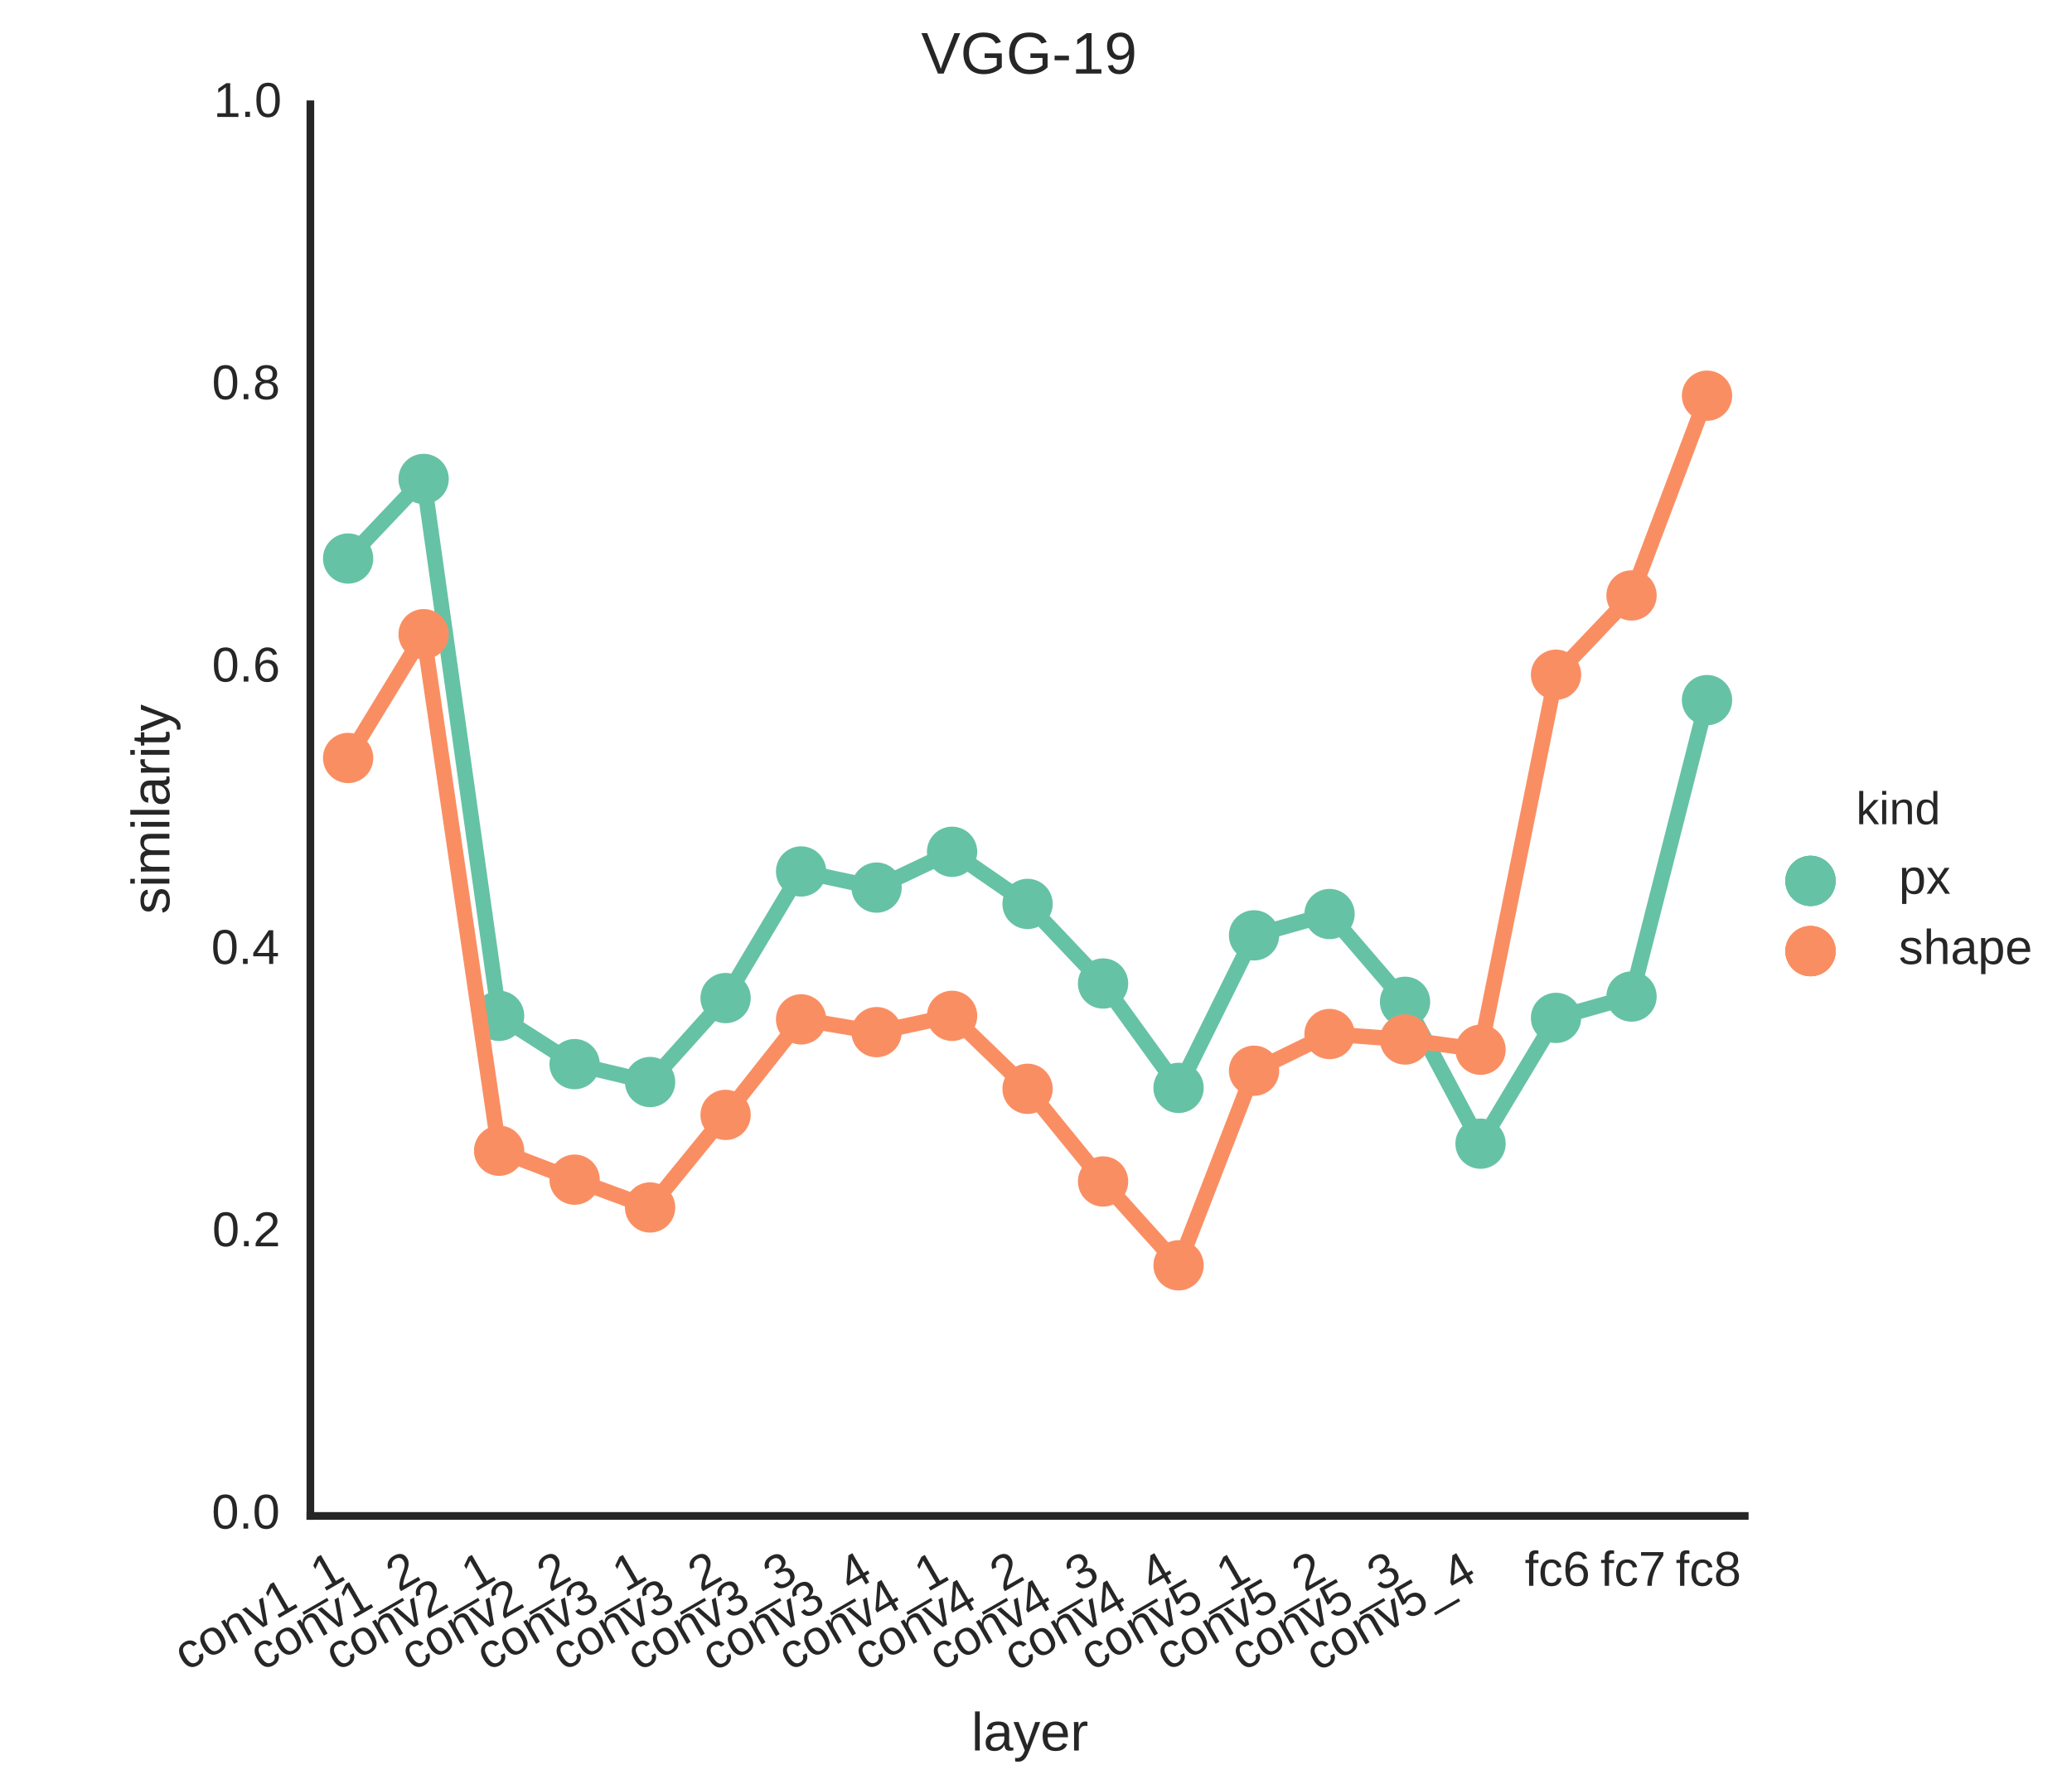 <?xml version="1.0" encoding="utf-8" standalone="no"?>
<!DOCTYPE svg PUBLIC "-//W3C//DTD SVG 1.1//EN"
  "http://www.w3.org/Graphics/SVG/1.1/DTD/svg11.dtd">
<!-- Created with matplotlib (http://matplotlib.org/) -->
<svg height="288pt" version="1.1" viewBox="0 0 338 288" width="338pt" xmlns="http://www.w3.org/2000/svg" xmlns:xlink="http://www.w3.org/1999/xlink">
 <defs>
  <style type="text/css">
*{stroke-linecap:butt;stroke-linejoin:round;}
  </style>
 </defs>
 <g id="figure_1">
  <g id="patch_1">
   <path d="
M0 288
L338.161 288
L338.161 0
L0 0
z
" style="fill:#ffffff;"/>
  </g>
  <g id="axes_1">
   <g id="patch_2">
    <path d="
M50.631 247.34
L284.618 247.34
L284.618 17.01
L50.631 17.01
z
" style="fill:#ffffff;"/>
   </g>
   <g id="matplotlib.axis_1">
    <g id="xtick_1">
     <g id="line2d_1">
      <defs>
       <path d="
M0 0
L0 0" id="m9ceacb34a3" style="stroke:#262626;stroke-width:0.8;"/>
      </defs>
      <g>
       <use style="fill:#262626;stroke:#262626;stroke-width:0.8;" x="56.789" xlink:href="#m9ceacb34a3" y="247.34"/>
      </g>
     </g>
     <g id="text_1">
      <!-- conv1_1 -->
      <defs>
       <path d="
M29.938 0
L19.531 0
L0.344 52.828
L9.719 52.828
L21.344 18.453
Q21.688 17.391 22.141 15.844
Q22.609 14.312 23.094 12.641
Q23.578 10.984 24 9.438
Q24.422 7.906 24.703 6.891
Q25 7.906 25.453 9.438
Q25.922 10.984 26.406 12.594
Q26.906 14.203 27.422 15.734
Q27.938 17.281 28.328 18.359
L40.328 52.828
L49.656 52.828
z
" id="LiberationSans-76"/>
       <path d="
M13.422 26.656
Q13.422 22.125 14.078 18.312
Q14.75 14.5 16.312 11.734
Q17.875 8.984 20.438 7.469
Q23 5.953 26.766 5.953
Q31.453 5.953 34.594 8.484
Q37.75 11.031 38.484 16.312
L47.359 15.719
Q46.922 12.453 45.453 9.422
Q44 6.391 41.484 4.094
Q38.969 1.812 35.344 0.406
Q31.734 -0.984 27 -0.984
Q20.797 -0.984 16.453 1.109
Q12.109 3.219 9.391 6.906
Q6.688 10.594 5.469 15.594
Q4.25 20.609 4.25 26.469
Q4.25 31.781 5.125 35.859
Q6 39.938 7.594 42.984
Q9.188 46.047 11.328 48.125
Q13.484 50.203 15.984 51.438
Q18.5 52.688 21.281 53.25
Q24.078 53.812 26.906 53.812
Q31.344 53.812 34.812 52.594
Q38.281 51.375 40.797 49.25
Q43.312 47.125 44.875 44.234
Q46.438 41.359 47.078 38.031
L38.031 37.359
Q37.359 41.75 34.562 44.328
Q31.781 46.922 26.656 46.922
Q22.906 46.922 20.391 45.672
Q17.875 44.438 16.312 41.922
Q14.75 39.406 14.078 35.594
Q13.422 31.781 13.422 26.656" id="LiberationSans-63"/>
       <path d="
M-1.516 -19.875
L-1.516 -13.531
L56.734 -13.531
L56.734 -19.875
z
" id="LiberationSans-5f"/>
       <path d="
M40.281 0
L40.281 33.5
Q40.281 37.359 39.719 39.938
Q39.156 42.531 37.891 44.109
Q36.625 45.703 34.547 46.359
Q32.469 47.016 29.391 47.016
Q26.266 47.016 23.75 45.922
Q21.234 44.828 19.453 42.75
Q17.672 40.672 16.688 37.625
Q15.719 34.578 15.719 30.609
L15.719 0
L6.938 0
L6.938 41.547
Q6.938 43.219 6.906 45.047
Q6.891 46.875 6.828 48.5
Q6.781 50.141 6.734 51.312
Q6.688 52.484 6.641 52.828
L14.938 52.828
Q14.984 52.594 15.031 51.516
Q15.094 50.438 15.156 49.047
Q15.234 47.656 15.281 46.219
Q15.328 44.781 15.328 43.797
L15.484 43.797
Q16.75 46.094 18.266 47.953
Q19.781 49.812 21.781 51.094
Q23.781 52.391 26.359 53.094
Q28.953 53.812 32.375 53.812
Q36.766 53.812 39.938 52.734
Q43.109 51.656 45.156 49.406
Q47.219 47.172 48.172 43.625
Q49.125 40.094 49.125 35.203
L49.125 0
z
" id="LiberationSans-6e"/>
       <path d="
M51.422 26.469
Q51.422 12.594 45.312 5.797
Q39.203 -0.984 27.594 -0.984
Q22.078 -0.984 17.719 0.672
Q13.375 2.344 10.375 5.766
Q7.375 9.188 5.781 14.328
Q4.203 19.484 4.203 26.469
Q4.203 53.812 27.875 53.812
Q34.031 53.812 38.5 52.094
Q42.969 50.391 45.828 46.969
Q48.688 43.562 50.047 38.422
Q51.422 33.297 51.422 26.469
M42.188 26.469
Q42.188 32.625 41.234 36.625
Q40.281 40.625 38.453 43.016
Q36.625 45.406 33.984 46.359
Q31.344 47.312 28.031 47.312
Q24.656 47.312 21.938 46.312
Q19.234 45.312 17.328 42.891
Q15.438 40.484 14.422 36.469
Q13.422 32.469 13.422 26.469
Q13.422 20.312 14.5 16.281
Q15.578 12.25 17.453 9.859
Q19.344 7.469 21.906 6.484
Q24.469 5.516 27.484 5.516
Q30.859 5.516 33.594 6.469
Q36.328 7.422 38.234 9.812
Q40.141 12.203 41.156 16.25
Q42.188 20.312 42.188 26.469" id="LiberationSans-6f"/>
       <path d="
M7.625 0
L7.625 7.469
L25.141 7.469
L25.141 60.406
L9.625 49.312
L9.625 57.625
L25.875 68.797
L33.984 68.797
L33.984 7.469
L50.734 7.469
L50.734 0
z
" id="LiberationSans-31"/>
      </defs>
      <g style="fill:#262626;" transform="translate(30.399 272.718)rotate(-30.0)scale(0.08 -0.08)">
       <use xlink:href="#LiberationSans-63"/>
       <use x="50.0" xlink:href="#LiberationSans-6f"/>
       <use x="105.615" xlink:href="#LiberationSans-6e"/>
       <use x="161.23" xlink:href="#LiberationSans-76"/>
       <use x="211.23" xlink:href="#LiberationSans-31"/>
       <use x="266.846" xlink:href="#LiberationSans-5f"/>
       <use x="322.461" xlink:href="#LiberationSans-31"/>
      </g>
     </g>
    </g>
    <g id="xtick_2">
     <g id="line2d_2">
      <g>
       <use style="fill:#262626;stroke:#262626;stroke-width:0.8;" x="69.104" xlink:href="#m9ceacb34a3" y="247.34"/>
      </g>
     </g>
     <g id="text_2">
      <!-- conv1_2 -->
      <defs>
       <path d="
M5.031 0
L5.031 6.203
Q7.516 11.922 11.109 16.281
Q14.703 20.656 18.656 24.188
Q22.609 27.734 26.484 30.766
Q30.375 33.797 33.5 36.812
Q36.625 39.844 38.547 43.156
Q40.484 46.484 40.484 50.688
Q40.484 53.609 39.594 55.828
Q38.719 58.062 37.062 59.562
Q35.406 61.078 33.078 61.828
Q30.766 62.594 27.938 62.594
Q25.297 62.594 22.969 61.859
Q20.656 61.141 18.844 59.672
Q17.047 58.203 15.891 56.031
Q14.75 53.859 14.406 50.984
L5.422 51.812
Q5.859 55.516 7.469 58.781
Q9.078 62.062 11.906 64.531
Q14.75 67 18.719 68.406
Q22.703 69.828 27.938 69.828
Q33.062 69.828 37.062 68.609
Q41.062 67.391 43.812 64.984
Q46.578 62.594 48.047 59.078
Q49.516 55.562 49.516 50.984
Q49.516 47.516 48.266 44.391
Q47.016 41.266 44.938 38.422
Q42.875 35.594 40.141 32.953
Q37.406 30.328 34.422 27.812
Q31.453 25.297 28.422 22.828
Q25.391 20.359 22.719 17.859
Q20.062 15.375 17.969 12.812
Q15.875 10.25 14.703 7.469
L50.594 7.469
L50.594 0
z
" id="LiberationSans-32"/>
      </defs>
      <g style="fill:#262626;" transform="translate(42.724 272.712)rotate(-30.0)scale(0.08 -0.08)">
       <use xlink:href="#LiberationSans-63"/>
       <use x="50.0" xlink:href="#LiberationSans-6f"/>
       <use x="105.615" xlink:href="#LiberationSans-6e"/>
       <use x="161.23" xlink:href="#LiberationSans-76"/>
       <use x="211.23" xlink:href="#LiberationSans-31"/>
       <use x="266.846" xlink:href="#LiberationSans-5f"/>
       <use x="322.461" xlink:href="#LiberationSans-32"/>
      </g>
     </g>
    </g>
    <g id="xtick_3">
     <g id="line2d_3">
      <g>
       <use style="fill:#262626;stroke:#262626;stroke-width:0.8;" x="81.419" xlink:href="#m9ceacb34a3" y="247.34"/>
      </g>
     </g>
     <g id="text_3">
      <!-- conv2_1 -->
      <g style="fill:#262626;" transform="translate(55.029 272.718)rotate(-30.0)scale(0.08 -0.08)">
       <use xlink:href="#LiberationSans-63"/>
       <use x="50.0" xlink:href="#LiberationSans-6f"/>
       <use x="105.615" xlink:href="#LiberationSans-6e"/>
       <use x="161.23" xlink:href="#LiberationSans-76"/>
       <use x="211.23" xlink:href="#LiberationSans-32"/>
       <use x="266.846" xlink:href="#LiberationSans-5f"/>
       <use x="322.461" xlink:href="#LiberationSans-31"/>
      </g>
     </g>
    </g>
    <g id="xtick_4">
     <g id="line2d_4">
      <g>
       <use style="fill:#262626;stroke:#262626;stroke-width:0.8;" x="93.734" xlink:href="#m9ceacb34a3" y="247.34"/>
      </g>
     </g>
     <g id="text_4">
      <!-- conv2_2 -->
      <g style="fill:#262626;" transform="translate(67.354 272.712)rotate(-30.0)scale(0.08 -0.08)">
       <use xlink:href="#LiberationSans-63"/>
       <use x="50.0" xlink:href="#LiberationSans-6f"/>
       <use x="105.615" xlink:href="#LiberationSans-6e"/>
       <use x="161.23" xlink:href="#LiberationSans-76"/>
       <use x="211.23" xlink:href="#LiberationSans-32"/>
       <use x="266.846" xlink:href="#LiberationSans-5f"/>
       <use x="322.461" xlink:href="#LiberationSans-32"/>
      </g>
     </g>
    </g>
    <g id="xtick_5">
     <g id="line2d_5">
      <g>
       <use style="fill:#262626;stroke:#262626;stroke-width:0.8;" x="106.049" xlink:href="#m9ceacb34a3" y="247.34"/>
      </g>
     </g>
     <g id="text_5">
      <!-- conv3_1 -->
      <defs>
       <path d="
M51.219 19
Q51.219 14.266 49.672 10.547
Q48.141 6.844 45.188 4.266
Q42.234 1.703 37.859 0.359
Q33.5 -0.984 27.875 -0.984
Q21.484 -0.984 17.109 0.609
Q12.75 2.203 9.906 4.812
Q7.078 7.422 5.656 10.766
Q4.25 14.109 3.812 17.672
L12.891 18.5
Q13.281 15.766 14.328 13.516
Q15.375 11.281 17.188 9.672
Q19 8.062 21.625 7.172
Q24.266 6.297 27.875 6.297
Q34.516 6.297 38.297 9.562
Q42.094 12.844 42.094 19.281
Q42.094 23.094 40.406 25.406
Q38.719 27.734 36.203 29.031
Q33.688 30.328 30.734 30.766
Q27.781 31.203 25.297 31.203
L20.312 31.203
L20.312 38.812
L25.094 38.812
Q27.594 38.812 30.266 39.328
Q32.953 39.844 35.172 41.188
Q37.406 42.531 38.844 44.828
Q40.281 47.125 40.281 50.688
Q40.281 56.203 37.031 59.391
Q33.797 62.594 27.391 62.594
Q21.578 62.594 17.984 59.609
Q14.406 56.641 13.812 51.219
L4.984 51.906
Q5.516 56.453 7.469 59.812
Q9.422 63.188 12.422 65.406
Q15.438 67.625 19.281 68.719
Q23.141 69.828 27.484 69.828
Q33.25 69.828 37.391 68.375
Q41.547 66.938 44.188 64.469
Q46.828 62.016 48.062 58.688
Q49.312 55.375 49.312 51.609
Q49.312 48.578 48.484 45.938
Q47.656 43.312 45.891 41.203
Q44.141 39.109 41.422 37.594
Q38.719 36.078 34.906 35.297
L34.906 35.109
Q39.062 34.672 42.141 33.219
Q45.219 31.781 47.219 29.625
Q49.219 27.484 50.219 24.75
Q51.219 22.016 51.219 19" id="LiberationSans-33"/>
      </defs>
      <g style="fill:#262626;" transform="translate(79.66 272.718)rotate(-30.0)scale(0.08 -0.08)">
       <use xlink:href="#LiberationSans-63"/>
       <use x="50.0" xlink:href="#LiberationSans-6f"/>
       <use x="105.615" xlink:href="#LiberationSans-6e"/>
       <use x="161.23" xlink:href="#LiberationSans-76"/>
       <use x="211.23" xlink:href="#LiberationSans-33"/>
       <use x="266.846" xlink:href="#LiberationSans-5f"/>
       <use x="322.461" xlink:href="#LiberationSans-31"/>
      </g>
     </g>
    </g>
    <g id="xtick_6">
     <g id="line2d_6">
      <g>
       <use style="fill:#262626;stroke:#262626;stroke-width:0.8;" x="118.364" xlink:href="#m9ceacb34a3" y="247.34"/>
      </g>
     </g>
     <g id="text_6">
      <!-- conv3_2 -->
      <g style="fill:#262626;" transform="translate(91.984 272.712)rotate(-30.0)scale(0.08 -0.08)">
       <use xlink:href="#LiberationSans-63"/>
       <use x="50.0" xlink:href="#LiberationSans-6f"/>
       <use x="105.615" xlink:href="#LiberationSans-6e"/>
       <use x="161.23" xlink:href="#LiberationSans-76"/>
       <use x="211.23" xlink:href="#LiberationSans-33"/>
       <use x="266.846" xlink:href="#LiberationSans-5f"/>
       <use x="322.461" xlink:href="#LiberationSans-32"/>
      </g>
     </g>
    </g>
    <g id="xtick_7">
     <g id="line2d_7">
      <g>
       <use style="fill:#262626;stroke:#262626;stroke-width:0.8;" x="130.68" xlink:href="#m9ceacb34a3" y="247.34"/>
      </g>
     </g>
     <g id="text_7">
      <!-- conv3_3 -->
      <g style="fill:#262626;" transform="translate(104.256 272.737)rotate(-30.0)scale(0.08 -0.08)">
       <use xlink:href="#LiberationSans-63"/>
       <use x="50.0" xlink:href="#LiberationSans-6f"/>
       <use x="105.615" xlink:href="#LiberationSans-6e"/>
       <use x="161.23" xlink:href="#LiberationSans-76"/>
       <use x="211.23" xlink:href="#LiberationSans-33"/>
       <use x="266.846" xlink:href="#LiberationSans-5f"/>
       <use x="322.461" xlink:href="#LiberationSans-33"/>
      </g>
     </g>
    </g>
    <g id="xtick_8">
     <g id="line2d_8">
      <g>
       <use style="fill:#262626;stroke:#262626;stroke-width:0.8;" x="142.995" xlink:href="#m9ceacb34a3" y="247.34"/>
      </g>
     </g>
     <g id="text_8">
      <!-- conv3_4 -->
      <defs>
       <path d="
M43.016 15.578
L43.016 0
L34.719 0
L34.719 15.578
L2.297 15.578
L2.297 22.406
L33.797 68.797
L43.016 68.797
L43.016 22.516
L52.688 22.516
L52.688 15.578
z

M34.719 58.891
Q34.625 58.641 34.234 57.938
Q33.844 57.234 33.344 56.344
Q32.859 55.469 32.344 54.562
Q31.844 53.656 31.453 53.078
L13.812 27.094
Q13.578 26.703 13.109 26.062
Q12.641 25.438 12.156 24.781
Q11.672 24.125 11.172 23.484
Q10.688 22.859 10.406 22.516
L34.719 22.516
z
" id="LiberationSans-34"/>
      </defs>
      <g style="fill:#262626;" transform="translate(116.47 272.796)rotate(-30.0)scale(0.08 -0.08)">
       <use xlink:href="#LiberationSans-63"/>
       <use x="50.0" xlink:href="#LiberationSans-6f"/>
       <use x="105.615" xlink:href="#LiberationSans-6e"/>
       <use x="161.23" xlink:href="#LiberationSans-76"/>
       <use x="211.23" xlink:href="#LiberationSans-33"/>
       <use x="266.846" xlink:href="#LiberationSans-5f"/>
       <use x="322.461" xlink:href="#LiberationSans-34"/>
      </g>
     </g>
    </g>
    <g id="xtick_9">
     <g id="line2d_9">
      <g>
       <use style="fill:#262626;stroke:#262626;stroke-width:0.8;" x="155.31" xlink:href="#m9ceacb34a3" y="247.34"/>
      </g>
     </g>
     <g id="text_9">
      <!-- conv4_1 -->
      <g style="fill:#262626;" transform="translate(128.92 272.718)rotate(-30.0)scale(0.08 -0.08)">
       <use xlink:href="#LiberationSans-63"/>
       <use x="50.0" xlink:href="#LiberationSans-6f"/>
       <use x="105.615" xlink:href="#LiberationSans-6e"/>
       <use x="161.23" xlink:href="#LiberationSans-76"/>
       <use x="211.23" xlink:href="#LiberationSans-34"/>
       <use x="266.846" xlink:href="#LiberationSans-5f"/>
       <use x="322.461" xlink:href="#LiberationSans-31"/>
      </g>
     </g>
    </g>
    <g id="xtick_10">
     <g id="line2d_10">
      <g>
       <use style="fill:#262626;stroke:#262626;stroke-width:0.8;" x="167.625" xlink:href="#m9ceacb34a3" y="247.34"/>
      </g>
     </g>
     <g id="text_10">
      <!-- conv4_2 -->
      <g style="fill:#262626;" transform="translate(141.245 272.712)rotate(-30.0)scale(0.08 -0.08)">
       <use xlink:href="#LiberationSans-63"/>
       <use x="50.0" xlink:href="#LiberationSans-6f"/>
       <use x="105.615" xlink:href="#LiberationSans-6e"/>
       <use x="161.23" xlink:href="#LiberationSans-76"/>
       <use x="211.23" xlink:href="#LiberationSans-34"/>
       <use x="266.846" xlink:href="#LiberationSans-5f"/>
       <use x="322.461" xlink:href="#LiberationSans-32"/>
      </g>
     </g>
    </g>
    <g id="xtick_11">
     <g id="line2d_11">
      <g>
       <use style="fill:#262626;stroke:#262626;stroke-width:0.8;" x="179.94" xlink:href="#m9ceacb34a3" y="247.34"/>
      </g>
     </g>
     <g id="text_11">
      <!-- conv4_3 -->
      <g style="fill:#262626;" transform="translate(153.517 272.737)rotate(-30.0)scale(0.08 -0.08)">
       <use xlink:href="#LiberationSans-63"/>
       <use x="50.0" xlink:href="#LiberationSans-6f"/>
       <use x="105.615" xlink:href="#LiberationSans-6e"/>
       <use x="161.23" xlink:href="#LiberationSans-76"/>
       <use x="211.23" xlink:href="#LiberationSans-34"/>
       <use x="266.846" xlink:href="#LiberationSans-5f"/>
       <use x="322.461" xlink:href="#LiberationSans-33"/>
      </g>
     </g>
    </g>
    <g id="xtick_12">
     <g id="line2d_12">
      <g>
       <use style="fill:#262626;stroke:#262626;stroke-width:0.8;" x="192.255" xlink:href="#m9ceacb34a3" y="247.34"/>
      </g>
     </g>
     <g id="text_12">
      <!-- conv4_4 -->
      <g style="fill:#262626;" transform="translate(165.73 272.796)rotate(-30.0)scale(0.08 -0.08)">
       <use xlink:href="#LiberationSans-63"/>
       <use x="50.0" xlink:href="#LiberationSans-6f"/>
       <use x="105.615" xlink:href="#LiberationSans-6e"/>
       <use x="161.23" xlink:href="#LiberationSans-76"/>
       <use x="211.23" xlink:href="#LiberationSans-34"/>
       <use x="266.846" xlink:href="#LiberationSans-5f"/>
       <use x="322.461" xlink:href="#LiberationSans-34"/>
      </g>
     </g>
    </g>
    <g id="xtick_13">
     <g id="line2d_13">
      <g>
       <use style="fill:#262626;stroke:#262626;stroke-width:0.8;" x="204.57" xlink:href="#m9ceacb34a3" y="247.34"/>
      </g>
     </g>
     <g id="text_13">
      <!-- conv5_1 -->
      <defs>
       <path d="
M51.422 22.406
Q51.422 17.234 49.859 12.938
Q48.297 8.641 45.219 5.531
Q42.141 2.438 37.578 0.719
Q33.016 -0.984 27 -0.984
Q21.578 -0.984 17.547 0.281
Q13.531 1.562 10.734 3.781
Q7.953 6 6.312 8.984
Q4.688 11.969 4 15.375
L12.891 16.406
Q13.422 14.453 14.391 12.625
Q15.375 10.797 17.062 9.344
Q18.75 7.906 21.219 7.047
Q23.688 6.203 27.203 6.203
Q30.609 6.203 33.391 7.25
Q36.188 8.297 38.156 10.344
Q40.141 12.406 41.203 15.375
Q42.281 18.359 42.281 22.219
Q42.281 25.391 41.25 28.047
Q40.234 30.719 38.328 32.641
Q36.422 34.578 33.656 35.641
Q30.906 36.719 27.391 36.719
Q25.203 36.719 23.344 36.328
Q21.484 35.938 19.891 35.25
Q18.312 34.578 17.016 33.672
Q15.719 32.766 14.594 31.781
L6 31.781
L8.297 68.797
L47.406 68.797
L47.406 61.328
L16.312 61.328
L14.984 39.5
Q17.328 41.312 20.844 42.594
Q24.359 43.891 29.203 43.891
Q34.328 43.891 38.422 42.328
Q42.531 40.766 45.406 37.906
Q48.297 35.062 49.859 31.109
Q51.422 27.156 51.422 22.406" id="LiberationSans-35"/>
      </defs>
      <g style="fill:#262626;" transform="translate(178.181 272.718)rotate(-30.0)scale(0.08 -0.08)">
       <use xlink:href="#LiberationSans-63"/>
       <use x="50.0" xlink:href="#LiberationSans-6f"/>
       <use x="105.615" xlink:href="#LiberationSans-6e"/>
       <use x="161.23" xlink:href="#LiberationSans-76"/>
       <use x="211.23" xlink:href="#LiberationSans-35"/>
       <use x="266.846" xlink:href="#LiberationSans-5f"/>
       <use x="322.461" xlink:href="#LiberationSans-31"/>
      </g>
     </g>
    </g>
    <g id="xtick_14">
     <g id="line2d_14">
      <g>
       <use style="fill:#262626;stroke:#262626;stroke-width:0.8;" x="216.885" xlink:href="#m9ceacb34a3" y="247.34"/>
      </g>
     </g>
     <g id="text_14">
      <!-- conv5_2 -->
      <g style="fill:#262626;" transform="translate(190.505 272.712)rotate(-30.0)scale(0.08 -0.08)">
       <use xlink:href="#LiberationSans-63"/>
       <use x="50.0" xlink:href="#LiberationSans-6f"/>
       <use x="105.615" xlink:href="#LiberationSans-6e"/>
       <use x="161.23" xlink:href="#LiberationSans-76"/>
       <use x="211.23" xlink:href="#LiberationSans-35"/>
       <use x="266.846" xlink:href="#LiberationSans-5f"/>
       <use x="322.461" xlink:href="#LiberationSans-32"/>
      </g>
     </g>
    </g>
    <g id="xtick_15">
     <g id="line2d_15">
      <g>
       <use style="fill:#262626;stroke:#262626;stroke-width:0.8;" x="229.2" xlink:href="#m9ceacb34a3" y="247.34"/>
      </g>
     </g>
     <g id="text_15">
      <!-- conv5_3 -->
      <g style="fill:#262626;" transform="translate(202.777 272.737)rotate(-30.0)scale(0.08 -0.08)">
       <use xlink:href="#LiberationSans-63"/>
       <use x="50.0" xlink:href="#LiberationSans-6f"/>
       <use x="105.615" xlink:href="#LiberationSans-6e"/>
       <use x="161.23" xlink:href="#LiberationSans-76"/>
       <use x="211.23" xlink:href="#LiberationSans-35"/>
       <use x="266.846" xlink:href="#LiberationSans-5f"/>
       <use x="322.461" xlink:href="#LiberationSans-33"/>
      </g>
     </g>
    </g>
    <g id="xtick_16">
     <g id="line2d_16">
      <g>
       <use style="fill:#262626;stroke:#262626;stroke-width:0.8;" x="241.516" xlink:href="#m9ceacb34a3" y="247.34"/>
      </g>
     </g>
     <g id="text_16">
      <!-- conv5_4 -->
      <g style="fill:#262626;" transform="translate(214.991 272.796)rotate(-30.0)scale(0.08 -0.08)">
       <use xlink:href="#LiberationSans-63"/>
       <use x="50.0" xlink:href="#LiberationSans-6f"/>
       <use x="105.615" xlink:href="#LiberationSans-6e"/>
       <use x="161.23" xlink:href="#LiberationSans-76"/>
       <use x="211.23" xlink:href="#LiberationSans-35"/>
       <use x="266.846" xlink:href="#LiberationSans-5f"/>
       <use x="322.461" xlink:href="#LiberationSans-34"/>
      </g>
     </g>
    </g>
    <g id="xtick_17">
     <g id="line2d_17">
      <g>
       <use style="fill:#262626;stroke:#262626;stroke-width:0.8;" x="253.831" xlink:href="#m9ceacb34a3" y="247.34"/>
      </g>
     </g>
     <g id="text_17">
      <!-- fc6 -->
      <defs>
       <path d="
M51.219 22.516
Q51.219 17.328 49.781 13
Q48.344 8.688 45.531 5.578
Q42.719 2.484 38.562 0.75
Q34.422 -0.984 29 -0.984
Q23 -0.984 18.5 1.312
Q14.016 3.609 11.031 7.922
Q8.062 12.25 6.562 18.531
Q5.078 24.812 5.078 32.812
Q5.078 42 6.766 48.922
Q8.453 55.859 11.625 60.5
Q14.797 65.141 19.359 67.484
Q23.922 69.828 29.688 69.828
Q33.203 69.828 36.281 69.094
Q39.359 68.359 41.875 66.719
Q44.391 65.094 46.281 62.406
Q48.188 59.719 49.312 55.812
L40.922 54.297
Q39.547 58.734 36.547 60.719
Q33.547 62.703 29.594 62.703
Q25.984 62.703 23.047 60.984
Q20.125 59.281 18.062 55.875
Q16.016 52.484 14.906 47.359
Q13.812 42.234 13.812 35.406
Q16.219 39.844 20.562 42.156
Q24.906 44.484 30.516 44.484
Q35.203 44.484 39.016 42.969
Q42.828 41.453 45.531 38.594
Q48.25 35.75 49.734 31.672
Q51.219 27.594 51.219 22.516
M42.281 22.125
Q42.281 25.688 41.406 28.562
Q40.531 31.453 38.766 33.469
Q37.016 35.5 34.422 36.594
Q31.844 37.703 28.422 37.703
Q26.031 37.703 23.578 36.984
Q21.141 36.281 19.156 34.688
Q17.188 33.109 15.938 30.516
Q14.703 27.938 14.703 24.219
Q14.703 20.406 15.672 17.109
Q16.656 13.812 18.484 11.375
Q20.312 8.938 22.891 7.516
Q25.484 6.109 28.719 6.109
Q31.891 6.109 34.406 7.203
Q36.922 8.297 38.672 10.375
Q40.438 12.453 41.359 15.422
Q42.281 18.406 42.281 22.125" id="LiberationSans-36"/>
       <path d="
M17.625 46.438
L17.625 0
L8.844 0
L8.844 46.438
L1.422 46.438
L1.422 52.828
L8.844 52.828
L8.844 58.797
Q8.844 61.672 9.375 64.141
Q9.906 66.609 11.344 68.438
Q12.797 70.266 15.281 71.312
Q17.781 72.359 21.734 72.359
Q23.297 72.359 24.969 72.219
Q26.656 72.078 27.938 71.781
L27.938 65.094
Q27.094 65.234 26 65.359
Q24.906 65.484 24.031 65.484
Q22.078 65.484 20.828 64.938
Q19.578 64.406 18.875 63.406
Q18.172 62.406 17.891 60.938
Q17.625 59.469 17.625 57.562
L17.625 52.828
L27.938 52.828
L27.938 46.438
z
" id="LiberationSans-66"/>
      </defs>
      <g style="fill:#262626;" transform="translate(248.727 258.738)scale(0.08 -0.08)">
       <use xlink:href="#LiberationSans-66"/>
       <use x="27.783" xlink:href="#LiberationSans-63"/>
       <use x="77.783" xlink:href="#LiberationSans-36"/>
      </g>
     </g>
    </g>
    <g id="xtick_18">
     <g id="line2d_18">
      <g>
       <use style="fill:#262626;stroke:#262626;stroke-width:0.8;" x="266.146" xlink:href="#m9ceacb34a3" y="247.34"/>
      </g>
     </g>
     <g id="text_18">
      <!-- fc7 -->
      <defs>
       <path d="
M50.594 61.672
Q45.406 53.766 41.062 46.453
Q36.719 39.156 33.594 31.75
Q30.469 24.359 28.734 16.578
Q27 8.797 27 0
L17.828 0
Q17.828 8.25 19.781 16.188
Q21.734 24.125 25.047 31.766
Q28.375 39.406 32.766 46.781
Q37.156 54.156 42.094 61.328
L5.125 61.328
L5.125 68.797
L50.594 68.797
z
" id="LiberationSans-37"/>
      </defs>
      <g style="fill:#262626;" transform="translate(261.068 258.738)scale(0.08 -0.08)">
       <use xlink:href="#LiberationSans-66"/>
       <use x="27.783" xlink:href="#LiberationSans-63"/>
       <use x="77.783" xlink:href="#LiberationSans-37"/>
      </g>
     </g>
    </g>
    <g id="xtick_19">
     <g id="line2d_19">
      <g>
       <use style="fill:#262626;stroke:#262626;stroke-width:0.8;" x="278.461" xlink:href="#m9ceacb34a3" y="247.34"/>
      </g>
     </g>
     <g id="text_19">
      <!-- fc8 -->
      <defs>
       <path d="
M51.266 19.188
Q51.266 14.797 49.875 11.109
Q48.484 7.422 45.625 4.734
Q42.781 2.047 38.328 0.531
Q33.891 -0.984 27.828 -0.984
Q21.781 -0.984 17.359 0.531
Q12.938 2.047 10.031 4.703
Q7.125 7.375 5.734 11.062
Q4.344 14.75 4.344 19.094
Q4.344 22.859 5.484 25.781
Q6.641 28.719 8.562 30.828
Q10.5 32.953 12.969 34.25
Q15.438 35.547 18.062 35.984
L18.062 36.188
Q15.188 36.859 12.906 38.375
Q10.641 39.891 9.094 42.016
Q7.562 44.141 6.75 46.719
Q5.953 49.312 5.953 52.203
Q5.953 55.812 7.344 59
Q8.734 62.203 11.469 64.625
Q14.203 67.047 18.25 68.438
Q22.312 69.828 27.641 69.828
Q33.25 69.828 37.375 68.406
Q41.5 67 44.203 64.578
Q46.922 62.156 48.234 58.938
Q49.562 55.719 49.562 52.094
Q49.562 49.266 48.75 46.672
Q47.953 44.094 46.406 41.969
Q44.875 39.844 42.594 38.344
Q40.328 36.859 37.359 36.281
L37.359 36.078
Q40.328 35.594 42.859 34.297
Q45.406 33.016 47.266 30.891
Q49.125 28.766 50.188 25.828
Q51.266 22.906 51.266 19.188
M40.438 51.609
Q40.438 54.203 39.766 56.344
Q39.109 58.5 37.594 60.031
Q36.078 61.578 33.641 62.422
Q31.203 63.281 27.641 63.281
Q24.172 63.281 21.781 62.422
Q19.391 61.578 17.844 60.031
Q16.312 58.5 15.625 56.344
Q14.938 54.203 14.938 51.609
Q14.938 49.562 15.469 47.406
Q16.016 45.266 17.422 43.5
Q18.844 41.75 21.328 40.625
Q23.828 39.5 27.734 39.5
Q31.891 39.5 34.406 40.625
Q36.922 41.75 38.25 43.5
Q39.594 45.266 40.016 47.406
Q40.438 49.562 40.438 51.609
M42.141 20.016
Q42.141 22.516 41.453 24.828
Q40.766 27.156 39.109 28.938
Q37.453 30.719 34.641 31.812
Q31.844 32.906 27.641 32.906
Q23.781 32.906 21.062 31.812
Q18.359 30.719 16.672 28.906
Q14.984 27.094 14.203 24.719
Q13.422 22.359 13.422 19.828
Q13.422 16.656 14.203 14.031
Q14.984 11.422 16.688 9.547
Q18.406 7.672 21.188 6.641
Q23.969 5.609 27.938 5.609
Q31.938 5.609 34.672 6.641
Q37.406 7.672 39.062 9.547
Q40.719 11.422 41.422 14.078
Q42.141 16.75 42.141 20.016" id="LiberationSans-38"/>
      </defs>
      <g style="fill:#262626;" transform="translate(273.356 258.738)scale(0.08 -0.08)">
       <use xlink:href="#LiberationSans-66"/>
       <use x="27.783" xlink:href="#LiberationSans-63"/>
       <use x="77.783" xlink:href="#LiberationSans-38"/>
      </g>
     </g>
    </g>
    <g id="text_20">
     <!-- layer -->
     <defs>
      <path d="
M13.484 24.562
Q13.484 20.406 14.328 16.906
Q15.188 13.422 16.969 10.906
Q18.75 8.406 21.531 7
Q24.312 5.609 28.219 5.609
Q33.938 5.609 37.375 7.906
Q40.828 10.203 42.047 13.719
L49.75 11.531
Q48.922 9.328 47.438 7.109
Q45.953 4.891 43.453 3.094
Q40.969 1.312 37.234 0.156
Q33.5 -0.984 28.219 -0.984
Q16.5 -0.984 10.375 6
Q4.25 12.984 4.25 26.766
Q4.25 34.188 6.094 39.328
Q7.953 44.484 11.172 47.703
Q14.406 50.922 18.703 52.359
Q23 53.812 27.875 53.812
Q34.516 53.812 38.984 51.656
Q43.453 49.516 46.156 45.719
Q48.875 41.938 50.016 36.812
Q51.172 31.688 51.172 25.734
L51.172 24.562
z

M42.094 31.297
Q41.359 39.656 37.844 43.484
Q34.328 47.312 27.734 47.312
Q25.531 47.312 23.109 46.609
Q20.703 45.906 18.656 44.094
Q16.609 42.281 15.188 39.172
Q13.766 36.078 13.578 31.297
z
" id="LiberationSans-65"/>
      <path d="
M29.5 0
Q27.641 -4.781 25.703 -8.609
Q23.781 -12.453 21.391 -15.156
Q19 -17.875 16.062 -19.312
Q13.141 -20.75 9.328 -20.75
Q7.672 -20.75 6.25 -20.656
Q4.828 -20.562 3.266 -20.219
L3.266 -13.625
Q4.203 -13.766 5.375 -13.844
Q6.547 -13.922 7.375 -13.922
Q11.234 -13.922 14.547 -11.031
Q17.875 -8.156 20.359 -1.859
L21.188 0.25
L0.25 52.828
L9.625 52.828
L20.75 23.641
Q21.234 22.312 21.984 20.109
Q22.75 17.922 23.5 15.719
Q24.266 13.531 24.844 11.766
Q25.438 10.016 25.531 9.578
Q25.688 10.109 26.25 11.688
Q26.812 13.281 27.516 15.234
Q28.219 17.188 28.953 19.188
Q29.688 21.188 30.172 22.656
L40.531 52.828
L49.812 52.828
z
" id="LiberationSans-79"/>
      <path d="
M6.938 0
L6.938 40.531
Q6.938 42.188 6.906 43.922
Q6.891 45.656 6.828 47.266
Q6.781 48.875 6.734 50.281
Q6.688 51.703 6.641 52.828
L14.938 52.828
Q14.984 51.703 15.062 50.266
Q15.141 48.828 15.203 47.312
Q15.281 45.797 15.297 44.406
Q15.328 43.016 15.328 42.047
L15.531 42.047
Q16.453 45.062 17.5 47.281
Q18.562 49.516 19.969 50.953
Q21.391 52.391 23.344 53.094
Q25.297 53.812 28.078 53.812
Q29.156 53.812 30.125 53.641
Q31.109 53.469 31.641 53.328
L31.641 45.266
Q30.766 45.516 29.594 45.625
Q28.422 45.75 26.953 45.75
Q23.922 45.75 21.797 44.375
Q19.672 43.016 18.328 40.594
Q17 38.188 16.359 34.844
Q15.719 31.5 15.719 27.547
L15.719 0
z
" id="LiberationSans-72"/>
      <path d="
M20.219 -0.984
Q12.25 -0.984 8.25 3.219
Q4.25 7.422 4.25 14.75
Q4.25 19.969 6.219 23.312
Q8.203 26.656 11.391 28.562
Q14.594 30.469 18.688 31.203
Q22.797 31.938 27.047 32.031
L38.922 32.234
L38.922 35.109
Q38.922 38.375 38.234 40.672
Q37.547 42.969 36.125 44.375
Q34.719 45.797 32.594 46.453
Q30.469 47.125 27.594 47.125
Q25.047 47.125 23 46.75
Q20.953 46.391 19.438 45.438
Q17.922 44.484 16.984 42.844
Q16.062 41.219 15.766 38.719
L6.594 39.547
Q7.078 42.672 8.438 45.281
Q9.812 47.906 12.328 49.797
Q14.844 51.703 18.625 52.75
Q22.406 53.812 27.781 53.812
Q37.75 53.812 42.766 49.234
Q47.797 44.672 47.797 36.031
L47.797 13.281
Q47.797 9.375 48.828 7.391
Q49.859 5.422 52.734 5.422
Q53.469 5.422 54.203 5.516
Q54.938 5.609 55.609 5.766
L55.609 0.297
Q53.953 -0.094 52.312 -0.281
Q50.688 -0.484 48.828 -0.484
Q46.344 -0.484 44.562 0.172
Q42.781 0.828 41.656 2.172
Q40.531 3.516 39.938 5.484
Q39.359 7.469 39.203 10.109
L38.922 10.109
Q37.5 7.562 35.812 5.516
Q34.125 3.469 31.875 2.031
Q29.641 0.594 26.781 -0.188
Q23.922 -0.984 20.219 -0.984
M22.219 5.609
Q26.422 5.609 29.562 7.141
Q32.719 8.688 34.781 11.078
Q36.859 13.484 37.891 16.312
Q38.922 19.141 38.922 21.734
L38.922 26.078
L29.297 25.875
Q26.078 25.828 23.172 25.406
Q20.266 25 18.062 23.781
Q15.875 22.562 14.578 20.359
Q13.281 18.172 13.281 14.594
Q13.281 10.297 15.594 7.953
Q17.922 5.609 22.219 5.609" id="LiberationSans-61"/>
      <path d="
M6.734 0
L6.734 72.469
L15.531 72.469
L15.531 0
z
" id="LiberationSans-6c"/>
     </defs>
     <g style="fill:#262626;" transform="translate(158.458 285.611)scale(0.088 -0.088)">
      <use xlink:href="#LiberationSans-6c"/>
      <use x="22.217" xlink:href="#LiberationSans-61"/>
      <use x="77.832" xlink:href="#LiberationSans-79"/>
      <use x="127.832" xlink:href="#LiberationSans-65"/>
      <use x="183.447" xlink:href="#LiberationSans-72"/>
     </g>
    </g>
   </g>
   <g id="matplotlib.axis_2">
    <g id="ytick_1">
     <g id="line2d_20">
      <g>
       <use style="fill:#262626;stroke:#262626;stroke-width:0.8;" x="50.631" xlink:href="#m9ceacb34a3" y="247.34"/>
      </g>
     </g>
     <g id="text_21">
      <!-- 0.0 -->
      <defs>
       <path d="
M9.125 0
L9.125 10.688
L18.656 10.688
L18.656 0
z
" id="LiberationSans-2e"/>
       <path d="
M51.703 34.422
Q51.703 24.516 49.828 17.75
Q47.953 10.984 44.703 6.812
Q41.453 2.641 37.062 0.828
Q32.672 -0.984 27.688 -0.984
Q22.656 -0.984 18.312 0.828
Q13.969 2.641 10.766 6.781
Q7.562 10.938 5.734 17.703
Q3.906 24.469 3.906 34.422
Q3.906 44.828 5.734 51.641
Q7.562 58.453 10.781 62.5
Q14.016 66.547 18.406 68.188
Q22.797 69.828 27.984 69.828
Q32.906 69.828 37.219 68.188
Q41.547 66.547 44.766 62.5
Q48 58.453 49.844 51.641
Q51.703 44.828 51.703 34.422
M42.781 34.422
Q42.781 42.625 41.797 48.062
Q40.828 53.516 38.922 56.766
Q37.016 60.016 34.25 61.359
Q31.5 62.703 27.984 62.703
Q24.266 62.703 21.438 61.328
Q18.609 59.969 16.672 56.719
Q14.75 53.469 13.766 48.016
Q12.797 42.578 12.797 34.422
Q12.797 26.516 13.797 21.094
Q14.797 15.672 16.719 12.375
Q18.656 9.078 21.438 7.641
Q24.219 6.203 27.781 6.203
Q31.25 6.203 34.031 7.641
Q36.812 9.078 38.734 12.375
Q40.672 15.672 41.719 21.094
Q42.781 26.516 42.781 34.422" id="LiberationSans-30"/>
      </defs>
      <g style="fill:#262626;" transform="translate(34.536 249.409)scale(0.08 -0.08)">
       <use xlink:href="#LiberationSans-30"/>
       <use x="55.615" xlink:href="#LiberationSans-2e"/>
       <use x="83.398" xlink:href="#LiberationSans-30"/>
      </g>
     </g>
    </g>
    <g id="ytick_2">
     <g id="line2d_21">
      <g>
       <use style="fill:#262626;stroke:#262626;stroke-width:0.8;" x="50.631" xlink:href="#m9ceacb34a3" y="201.274"/>
      </g>
     </g>
     <g id="text_22">
      <!-- 0.2 -->
      <g style="fill:#262626;" transform="translate(34.625 203.343)scale(0.08 -0.08)">
       <use xlink:href="#LiberationSans-30"/>
       <use x="55.615" xlink:href="#LiberationSans-2e"/>
       <use x="83.398" xlink:href="#LiberationSans-32"/>
      </g>
     </g>
    </g>
    <g id="ytick_3">
     <g id="line2d_22">
      <g>
       <use style="fill:#262626;stroke:#262626;stroke-width:0.8;" x="50.631" xlink:href="#m9ceacb34a3" y="155.208"/>
      </g>
     </g>
     <g id="text_23">
      <!-- 0.4 -->
      <g style="fill:#262626;" transform="translate(34.458 157.277)scale(0.08 -0.08)">
       <use xlink:href="#LiberationSans-30"/>
       <use x="55.615" xlink:href="#LiberationSans-2e"/>
       <use x="83.398" xlink:href="#LiberationSans-34"/>
      </g>
     </g>
    </g>
    <g id="ytick_4">
     <g id="line2d_23">
      <g>
       <use style="fill:#262626;stroke:#262626;stroke-width:0.8;" x="50.631" xlink:href="#m9ceacb34a3" y="109.142"/>
      </g>
     </g>
     <g id="text_24">
      <!-- 0.6 -->
      <g style="fill:#262626;" transform="translate(34.575 111.211)scale(0.08 -0.08)">
       <use xlink:href="#LiberationSans-30"/>
       <use x="55.615" xlink:href="#LiberationSans-2e"/>
       <use x="83.398" xlink:href="#LiberationSans-36"/>
      </g>
     </g>
    </g>
    <g id="ytick_5">
     <g id="line2d_24">
      <g>
       <use style="fill:#262626;stroke:#262626;stroke-width:0.8;" x="50.631" xlink:href="#m9ceacb34a3" y="63.076"/>
      </g>
     </g>
     <g id="text_25">
      <!-- 0.8 -->
      <g style="fill:#262626;" transform="translate(34.571 65.145)scale(0.08 -0.08)">
       <use xlink:href="#LiberationSans-30"/>
       <use x="55.615" xlink:href="#LiberationSans-2e"/>
       <use x="83.398" xlink:href="#LiberationSans-38"/>
      </g>
     </g>
    </g>
    <g id="ytick_6">
     <g id="line2d_25">
      <g>
       <use style="fill:#262626;stroke:#262626;stroke-width:0.8;" x="50.631" xlink:href="#m9ceacb34a3" y="17.01"/>
      </g>
     </g>
     <g id="text_26">
      <!-- 1.0 -->
      <g style="fill:#262626;" transform="translate(34.834 19.079)scale(0.08 -0.08)">
       <use xlink:href="#LiberationSans-31"/>
       <use x="55.615" xlink:href="#LiberationSans-2e"/>
       <use x="83.398" xlink:href="#LiberationSans-30"/>
      </g>
     </g>
    </g>
    <g id="text_27">
     <!-- similarity -->
     <defs>
      <path d="
M46.391 14.594
Q46.391 10.891 44.938 7.984
Q43.5 5.078 40.766 3.094
Q38.031 1.125 34.047 0.062
Q30.078 -0.984 24.953 -0.984
Q20.359 -0.984 16.672 -0.266
Q12.984 0.438 10.203 2
Q7.422 3.562 5.531 6.125
Q3.656 8.688 2.781 12.406
L10.547 13.922
Q11.672 9.672 15.188 7.688
Q18.703 5.719 24.953 5.719
Q27.781 5.719 30.141 6.109
Q32.516 6.5 34.219 7.453
Q35.938 8.406 36.891 9.984
Q37.844 11.578 37.844 13.922
Q37.844 16.312 36.719 17.844
Q35.594 19.391 33.594 20.406
Q31.594 21.438 28.734 22.188
Q25.875 22.953 22.469 23.875
Q19.281 24.703 16.156 25.734
Q13.031 26.766 10.516 28.438
Q8.016 30.125 6.453 32.609
Q4.891 35.109 4.891 38.875
Q4.891 46.094 10.031 49.875
Q15.188 53.656 25.047 53.656
Q33.797 53.656 38.938 50.578
Q44.094 47.516 45.453 40.719
L37.547 39.75
Q37.109 41.797 35.938 43.188
Q34.766 44.578 33.109 45.438
Q31.453 46.297 29.375 46.656
Q27.297 47.016 25.047 47.016
Q19.094 47.016 16.25 45.203
Q13.422 43.406 13.422 39.75
Q13.422 37.594 14.469 36.203
Q15.531 34.812 17.406 33.859
Q19.281 32.906 21.922 32.203
Q24.562 31.5 27.734 30.719
Q29.828 30.172 32.031 29.562
Q34.234 28.953 36.297 28.094
Q38.375 27.25 40.203 26.094
Q42.047 24.953 43.406 23.344
Q44.781 21.734 45.578 19.578
Q46.391 17.438 46.391 14.594" id="LiberationSans-73"/>
      <path d="
M37.5 0
L37.5 33.5
Q37.5 37.359 37.016 39.938
Q36.531 42.531 35.375 44.109
Q34.234 45.703 32.375 46.359
Q30.516 47.016 27.828 47.016
Q25.047 47.016 22.797 45.922
Q20.562 44.828 18.969 42.75
Q17.391 40.672 16.531 37.625
Q15.672 34.578 15.672 30.609
L15.672 0
L6.938 0
L6.938 41.547
Q6.938 43.219 6.906 45.047
Q6.891 46.875 6.828 48.5
Q6.781 50.141 6.734 51.312
Q6.688 52.484 6.641 52.828
L14.938 52.828
Q14.984 52.594 15.031 51.516
Q15.094 50.438 15.156 49.047
Q15.234 47.656 15.281 46.219
Q15.328 44.781 15.328 43.797
L15.484 43.797
Q16.656 46.094 18.016 47.953
Q19.391 49.812 21.219 51.094
Q23.047 52.391 25.406 53.094
Q27.781 53.812 30.906 53.812
Q36.922 53.812 40.406 51.422
Q43.891 49.031 45.266 43.797
L45.406 43.797
Q46.578 46.094 48.047 47.953
Q49.516 49.812 51.469 51.094
Q53.422 52.391 55.859 53.094
Q58.297 53.812 61.422 53.812
Q65.438 53.812 68.328 52.734
Q71.234 51.656 73.094 49.406
Q74.953 47.172 75.828 43.625
Q76.703 40.094 76.703 35.203
L76.703 0
L68.016 0
L68.016 33.5
Q68.016 37.359 67.531 39.938
Q67.047 42.531 65.891 44.109
Q64.75 45.703 62.891 46.359
Q61.031 47.016 58.344 47.016
Q55.562 47.016 53.312 45.969
Q51.078 44.922 49.484 42.875
Q47.906 40.828 47.047 37.75
Q46.188 34.672 46.188 30.609
L46.188 0
z
" id="LiberationSans-6d"/>
      <path d="
M6.688 64.062
L6.688 72.469
L15.484 72.469
L15.484 64.062
z

M6.688 0
L6.688 52.828
L15.484 52.828
L15.484 0
z
" id="LiberationSans-69"/>
      <path d="
M27.047 0.391
Q25.047 -0.141 22.969 -0.453
Q20.906 -0.781 18.172 -0.781
Q7.625 -0.781 7.625 11.188
L7.625 46.438
L1.516 46.438
L1.516 52.828
L7.953 52.828
L10.547 64.656
L16.406 64.656
L16.406 52.828
L26.172 52.828
L26.172 46.438
L16.406 46.438
L16.406 13.094
Q16.406 9.281 17.641 7.734
Q18.891 6.203 21.969 6.203
Q23.25 6.203 24.438 6.391
Q25.641 6.594 27.047 6.891
z
" id="LiberationSans-74"/>
     </defs>
     <g style="fill:#262626;" transform="translate(27.632 149.154)rotate(-90.0)scale(0.088 -0.088)">
      <use xlink:href="#LiberationSans-73"/>
      <use x="50.0" xlink:href="#LiberationSans-69"/>
      <use x="72.217" xlink:href="#LiberationSans-6d"/>
      <use x="155.518" xlink:href="#LiberationSans-69"/>
      <use x="177.734" xlink:href="#LiberationSans-6c"/>
      <use x="199.951" xlink:href="#LiberationSans-61"/>
      <use x="255.566" xlink:href="#LiberationSans-72"/>
      <use x="288.867" xlink:href="#LiberationSans-69"/>
      <use x="311.084" xlink:href="#LiberationSans-74"/>
      <use x="338.867" xlink:href="#LiberationSans-79"/>
     </g>
    </g>
   </g>
   <g id="PathCollection_1">
    <defs>
     <path d="
M0 3.158
C0.838 3.158 1.641 2.826 2.233 2.233
C2.826 1.641 3.158 0.838 3.158 0
C3.158 -0.838 2.826 -1.641 2.233 -2.233
C1.641 -2.826 0.838 -3.158 0 -3.158
C-0.838 -3.158 -1.641 -2.826 -2.233 -2.233
C-2.826 -1.641 -3.158 -0.838 -3.158 0
C-3.158 0.838 -2.826 1.641 -2.233 2.233
C-1.641 2.826 -0.838 3.158 0 3.158
z
" id="C0_0_34e0d5c410"/>
    </defs>
    <g clip-path="url(#pf29755f329)">
     <use style="fill:#66c2a5;stroke:#66c2a5;stroke-width:1.89;" x="56.789" xlink:href="#C0_0_34e0d5c410" y="91.129"/>
    </g>
    <g clip-path="url(#pf29755f329)">
     <use style="fill:#66c2a5;stroke:#66c2a5;stroke-width:1.89;" x="69.104" xlink:href="#C0_0_34e0d5c410" y="78.146"/>
    </g>
    <g clip-path="url(#pf29755f329)">
     <use style="fill:#66c2a5;stroke:#66c2a5;stroke-width:1.89;" x="81.419" xlink:href="#C0_0_34e0d5c410" y="165.748"/>
    </g>
    <g clip-path="url(#pf29755f329)">
     <use style="fill:#66c2a5;stroke:#66c2a5;stroke-width:1.89;" x="93.734" xlink:href="#C0_0_34e0d5c410" y="173.622"/>
    </g>
    <g clip-path="url(#pf29755f329)">
     <use style="fill:#66c2a5;stroke:#66c2a5;stroke-width:1.89;" x="106.049" xlink:href="#C0_0_34e0d5c410" y="176.544"/>
    </g>
    <g clip-path="url(#pf29755f329)">
     <use style="fill:#66c2a5;stroke:#66c2a5;stroke-width:1.89;" x="118.364" xlink:href="#C0_0_34e0d5c410" y="162.843"/>
    </g>
    <g clip-path="url(#pf29755f329)">
     <use style="fill:#66c2a5;stroke:#66c2a5;stroke-width:1.89;" x="130.68" xlink:href="#C0_0_34e0d5c410" y="142.186"/>
    </g>
    <g clip-path="url(#pf29755f329)">
     <use style="fill:#66c2a5;stroke:#66c2a5;stroke-width:1.89;" x="142.995" xlink:href="#C0_0_34e0d5c410" y="144.82"/>
    </g>
    <g clip-path="url(#pf29755f329)">
     <use style="fill:#66c2a5;stroke:#66c2a5;stroke-width:1.89;" x="155.31" xlink:href="#C0_0_34e0d5c410" y="138.978"/>
    </g>
    <g clip-path="url(#pf29755f329)">
     <use style="fill:#66c2a5;stroke:#66c2a5;stroke-width:1.89;" x="167.625" xlink:href="#C0_0_34e0d5c410" y="147.484"/>
    </g>
    <g clip-path="url(#pf29755f329)">
     <use style="fill:#66c2a5;stroke:#66c2a5;stroke-width:1.89;" x="179.94" xlink:href="#C0_0_34e0d5c410" y="160.468"/>
    </g>
    <g clip-path="url(#pf29755f329)">
     <use style="fill:#66c2a5;stroke:#66c2a5;stroke-width:1.89;" x="192.255" xlink:href="#C0_0_34e0d5c410" y="177.5"/>
    </g>
    <g clip-path="url(#pf29755f329)">
     <use style="fill:#66c2a5;stroke:#66c2a5;stroke-width:1.89;" x="204.57" xlink:href="#C0_0_34e0d5c410" y="152.612"/>
    </g>
    <g clip-path="url(#pf29755f329)">
     <use style="fill:#66c2a5;stroke:#66c2a5;stroke-width:1.89;" x="216.885" xlink:href="#C0_0_34e0d5c410" y="149.134"/>
    </g>
    <g clip-path="url(#pf29755f329)">
     <use style="fill:#66c2a5;stroke:#66c2a5;stroke-width:1.89;" x="229.2" xlink:href="#C0_0_34e0d5c410" y="163.453"/>
    </g>
    <g clip-path="url(#pf29755f329)">
     <use style="fill:#66c2a5;stroke:#66c2a5;stroke-width:1.89;" x="241.516" xlink:href="#C0_0_34e0d5c410" y="186.6"/>
    </g>
    <g clip-path="url(#pf29755f329)">
     <use style="fill:#66c2a5;stroke:#66c2a5;stroke-width:1.89;" x="253.831" xlink:href="#C0_0_34e0d5c410" y="166.079"/>
    </g>
    <g clip-path="url(#pf29755f329)">
     <use style="fill:#66c2a5;stroke:#66c2a5;stroke-width:1.89;" x="266.146" xlink:href="#C0_0_34e0d5c410" y="162.594"/>
    </g>
    <g clip-path="url(#pf29755f329)">
     <use style="fill:#66c2a5;stroke:#66c2a5;stroke-width:1.89;" x="278.461" xlink:href="#C0_0_34e0d5c410" y="114.23"/>
    </g>
   </g>
   <g id="line2d_26">
    <path clip-path="url(#pf29755f329)" d="
M56.789 91.129
L69.104 78.146
L81.419 165.748
L93.734 173.622
L106.049 176.544
L118.364 162.843
L130.68 142.186
L142.995 144.82
L155.31 138.978
L167.625 147.484
L179.94 160.468
L192.255 177.5
L204.57 152.612
L216.885 149.134
L229.2 163.453
L241.516 186.6
L253.831 166.079
L266.146 162.594
L278.461 114.23" style="fill:none;stroke:#66c2a5;stroke-linecap:round;stroke-width:2.52;"/>
   </g>
   <g id="line2d_27">
    <path clip-path="url(#pf29755f329)" d="
M56.789 91.264
L56.789 91.264" style="fill:none;stroke:#66c2a5;stroke-linecap:round;stroke-width:2.52;"/>
   </g>
   <g id="line2d_28">
    <path clip-path="url(#pf29755f329)" d="
M69.104 78.082
L69.104 78.082" style="fill:none;stroke:#66c2a5;stroke-linecap:round;stroke-width:2.52;"/>
   </g>
   <g id="line2d_29">
    <path clip-path="url(#pf29755f329)" d="
M81.419 166.186
L81.419 166.186" style="fill:none;stroke:#66c2a5;stroke-linecap:round;stroke-width:2.52;"/>
   </g>
   <g id="line2d_30">
    <path clip-path="url(#pf29755f329)" d="
M93.734 173.586
L93.734 173.586" style="fill:none;stroke:#66c2a5;stroke-linecap:round;stroke-width:2.52;"/>
   </g>
   <g id="line2d_31">
    <path clip-path="url(#pf29755f329)" d="
M106.049 176.988
L106.049 176.988" style="fill:none;stroke:#66c2a5;stroke-linecap:round;stroke-width:2.52;"/>
   </g>
   <g id="line2d_32">
    <path clip-path="url(#pf29755f329)" d="
M118.364 163.091
L118.364 163.091" style="fill:none;stroke:#66c2a5;stroke-linecap:round;stroke-width:2.52;"/>
   </g>
   <g id="line2d_33">
    <path clip-path="url(#pf29755f329)" d="
M130.68 141.977
L130.68 141.977" style="fill:none;stroke:#66c2a5;stroke-linecap:round;stroke-width:2.52;"/>
   </g>
   <g id="line2d_34">
    <path clip-path="url(#pf29755f329)" d="
M142.995 144.691
L142.995 144.691" style="fill:none;stroke:#66c2a5;stroke-linecap:round;stroke-width:2.52;"/>
   </g>
   <g id="line2d_35">
    <path clip-path="url(#pf29755f329)" d="
M155.31 138.576
L155.31 138.576" style="fill:none;stroke:#66c2a5;stroke-linecap:round;stroke-width:2.52;"/>
   </g>
   <g id="line2d_36">
    <path clip-path="url(#pf29755f329)" d="
M167.625 147.194
L167.625 147.194" style="fill:none;stroke:#66c2a5;stroke-linecap:round;stroke-width:2.52;"/>
   </g>
   <g id="line2d_37">
    <path clip-path="url(#pf29755f329)" d="
M179.94 160.185
L179.94 160.185" style="fill:none;stroke:#66c2a5;stroke-linecap:round;stroke-width:2.52;"/>
   </g>
   <g id="line2d_38">
    <path clip-path="url(#pf29755f329)" d="
M192.255 177.509
L192.255 177.509" style="fill:none;stroke:#66c2a5;stroke-linecap:round;stroke-width:2.52;"/>
   </g>
   <g id="line2d_39">
    <path clip-path="url(#pf29755f329)" d="
M204.57 152.8
L204.57 152.8" style="fill:none;stroke:#66c2a5;stroke-linecap:round;stroke-width:2.52;"/>
   </g>
   <g id="line2d_40">
    <path clip-path="url(#pf29755f329)" d="
M216.885 149.027
L216.885 149.027" style="fill:none;stroke:#66c2a5;stroke-linecap:round;stroke-width:2.52;"/>
   </g>
   <g id="line2d_41">
    <path clip-path="url(#pf29755f329)" d="
M229.2 163.603
L229.2 163.603" style="fill:none;stroke:#66c2a5;stroke-linecap:round;stroke-width:2.52;"/>
   </g>
   <g id="line2d_42">
    <path clip-path="url(#pf29755f329)" d="
M241.516 187.19
L241.516 187.19" style="fill:none;stroke:#66c2a5;stroke-linecap:round;stroke-width:2.52;"/>
   </g>
   <g id="line2d_43">
    <path clip-path="url(#pf29755f329)" d="
M253.831 165.617
L253.831 165.617" style="fill:none;stroke:#66c2a5;stroke-linecap:round;stroke-width:2.52;"/>
   </g>
   <g id="line2d_44">
    <path clip-path="url(#pf29755f329)" d="
M266.146 162.24
L266.146 162.24" style="fill:none;stroke:#66c2a5;stroke-linecap:round;stroke-width:2.52;"/>
   </g>
   <g id="line2d_45">
    <path clip-path="url(#pf29755f329)" d="
M278.461 114.262
L278.461 114.262" style="fill:none;stroke:#66c2a5;stroke-linecap:round;stroke-width:2.52;"/>
   </g>
   <g id="PathCollection_2">
    <defs>
     <path d="
M0 3.158
C0.838 3.158 1.641 2.826 2.233 2.233
C2.826 1.641 3.158 0.838 3.158 0
C3.158 -0.838 2.826 -1.641 2.233 -2.233
C1.641 -2.826 0.838 -3.158 0 -3.158
C-0.838 -3.158 -1.641 -2.826 -2.233 -2.233
C-2.826 -1.641 -3.158 -0.838 -3.158 0
C-3.158 0.838 -2.826 1.641 -2.233 2.233
C-1.641 2.826 -0.838 3.158 0 3.158
z
" id="C1_0_34e0d5c410"/>
    </defs>
    <g clip-path="url(#pf29755f329)">
     <use style="fill:#fa8e63;stroke:#fa8e63;stroke-width:1.89;" x="56.789" xlink:href="#C1_0_34e0d5c410" y="123.669"/>
    </g>
    <g clip-path="url(#pf29755f329)">
     <use style="fill:#fa8e63;stroke:#fa8e63;stroke-width:1.89;" x="69.104" xlink:href="#C1_0_34e0d5c410" y="103.473"/>
    </g>
    <g clip-path="url(#pf29755f329)">
     <use style="fill:#fa8e63;stroke:#fa8e63;stroke-width:1.89;" x="81.419" xlink:href="#C1_0_34e0d5c410" y="187.749"/>
    </g>
    <g clip-path="url(#pf29755f329)">
     <use style="fill:#fa8e63;stroke:#fa8e63;stroke-width:1.89;" x="93.734" xlink:href="#C1_0_34e0d5c410" y="192.474"/>
    </g>
    <g clip-path="url(#pf29755f329)">
     <use style="fill:#fa8e63;stroke:#fa8e63;stroke-width:1.89;" x="106.049" xlink:href="#C1_0_34e0d5c410" y="197.009"/>
    </g>
    <g clip-path="url(#pf29755f329)">
     <use style="fill:#fa8e63;stroke:#fa8e63;stroke-width:1.89;" x="118.364" xlink:href="#C1_0_34e0d5c410" y="181.904"/>
    </g>
    <g clip-path="url(#pf29755f329)">
     <use style="fill:#fa8e63;stroke:#fa8e63;stroke-width:1.89;" x="130.68" xlink:href="#C1_0_34e0d5c410" y="166.319"/>
    </g>
    <g clip-path="url(#pf29755f329)">
     <use style="fill:#fa8e63;stroke:#fa8e63;stroke-width:1.89;" x="142.995" xlink:href="#C1_0_34e0d5c410" y="168.402"/>
    </g>
    <g clip-path="url(#pf29755f329)">
     <use style="fill:#fa8e63;stroke:#fa8e63;stroke-width:1.89;" x="155.31" xlink:href="#C1_0_34e0d5c410" y="165.744"/>
    </g>
    <g clip-path="url(#pf29755f329)">
     <use style="fill:#fa8e63;stroke:#fa8e63;stroke-width:1.89;" x="167.625" xlink:href="#C1_0_34e0d5c410" y="177.65"/>
    </g>
    <g clip-path="url(#pf29755f329)">
     <use style="fill:#fa8e63;stroke:#fa8e63;stroke-width:1.89;" x="179.94" xlink:href="#C1_0_34e0d5c410" y="192.769"/>
    </g>
    <g clip-path="url(#pf29755f329)">
     <use style="fill:#fa8e63;stroke:#fa8e63;stroke-width:1.89;" x="192.255" xlink:href="#C1_0_34e0d5c410" y="206.449"/>
    </g>
    <g clip-path="url(#pf29755f329)">
     <use style="fill:#fa8e63;stroke:#fa8e63;stroke-width:1.89;" x="204.57" xlink:href="#C1_0_34e0d5c410" y="174.698"/>
    </g>
    <g clip-path="url(#pf29755f329)">
     <use style="fill:#fa8e63;stroke:#fa8e63;stroke-width:1.89;" x="216.885" xlink:href="#C1_0_34e0d5c410" y="168.71"/>
    </g>
    <g clip-path="url(#pf29755f329)">
     <use style="fill:#fa8e63;stroke:#fa8e63;stroke-width:1.89;" x="229.2" xlink:href="#C1_0_34e0d5c410" y="169.605"/>
    </g>
    <g clip-path="url(#pf29755f329)">
     <use style="fill:#fa8e63;stroke:#fa8e63;stroke-width:1.89;" x="241.516" xlink:href="#C1_0_34e0d5c410" y="171.275"/>
    </g>
    <g clip-path="url(#pf29755f329)">
     <use style="fill:#fa8e63;stroke:#fa8e63;stroke-width:1.89;" x="253.831" xlink:href="#C1_0_34e0d5c410" y="110.087"/>
    </g>
    <g clip-path="url(#pf29755f329)">
     <use style="fill:#fa8e63;stroke:#fa8e63;stroke-width:1.89;" x="266.146" xlink:href="#C1_0_34e0d5c410" y="97.15"/>
    </g>
    <g clip-path="url(#pf29755f329)">
     <use style="fill:#fa8e63;stroke:#fa8e63;stroke-width:1.89;" x="278.461" xlink:href="#C1_0_34e0d5c410" y="64.562"/>
    </g>
   </g>
   <g id="line2d_46">
    <path clip-path="url(#pf29755f329)" d="
M56.789 123.669
L69.104 103.473
L81.419 187.749
L93.734 192.474
L106.049 197.009
L118.364 181.904
L130.68 166.319
L142.995 168.402
L155.31 165.744
L167.625 177.65
L179.94 192.769
L192.255 206.449
L204.57 174.698
L216.885 168.71
L229.2 169.605
L241.516 171.275
L253.831 110.087
L266.146 97.15
L278.461 64.562" style="fill:none;stroke:#fa8e63;stroke-linecap:round;stroke-width:2.52;"/>
   </g>
   <g id="line2d_47">
    <path clip-path="url(#pf29755f329)" d="
M56.789 123.94
L56.789 123.94" style="fill:none;stroke:#fa8e63;stroke-linecap:round;stroke-width:2.52;"/>
   </g>
   <g id="line2d_48">
    <path clip-path="url(#pf29755f329)" d="
M69.104 103.398
L69.104 103.398" style="fill:none;stroke:#fa8e63;stroke-linecap:round;stroke-width:2.52;"/>
   </g>
   <g id="line2d_49">
    <path clip-path="url(#pf29755f329)" d="
M81.419 187.905
L81.419 187.905" style="fill:none;stroke:#fa8e63;stroke-linecap:round;stroke-width:2.52;"/>
   </g>
   <g id="line2d_50">
    <path clip-path="url(#pf29755f329)" d="
M93.734 192.718
L93.734 192.718" style="fill:none;stroke:#fa8e63;stroke-linecap:round;stroke-width:2.52;"/>
   </g>
   <g id="line2d_51">
    <path clip-path="url(#pf29755f329)" d="
M106.049 196.871
L106.049 196.871" style="fill:none;stroke:#fa8e63;stroke-linecap:round;stroke-width:2.52;"/>
   </g>
   <g id="line2d_52">
    <path clip-path="url(#pf29755f329)" d="
M118.364 182.166
L118.364 182.166" style="fill:none;stroke:#fa8e63;stroke-linecap:round;stroke-width:2.52;"/>
   </g>
   <g id="line2d_53">
    <path clip-path="url(#pf29755f329)" d="
M130.68 166.058
L130.68 166.058" style="fill:none;stroke:#fa8e63;stroke-linecap:round;stroke-width:2.52;"/>
   </g>
   <g id="line2d_54">
    <path clip-path="url(#pf29755f329)" d="
M142.995 168.211
L142.995 168.211" style="fill:none;stroke:#fa8e63;stroke-linecap:round;stroke-width:2.52;"/>
   </g>
   <g id="line2d_55">
    <path clip-path="url(#pf29755f329)" d="
M155.31 165.775
L155.31 165.775" style="fill:none;stroke:#fa8e63;stroke-linecap:round;stroke-width:2.52;"/>
   </g>
   <g id="line2d_56">
    <path clip-path="url(#pf29755f329)" d="
M167.625 177.705
L167.625 177.705" style="fill:none;stroke:#fa8e63;stroke-linecap:round;stroke-width:2.52;"/>
   </g>
   <g id="line2d_57">
    <path clip-path="url(#pf29755f329)" d="
M179.94 192.819
L179.94 192.819" style="fill:none;stroke:#fa8e63;stroke-linecap:round;stroke-width:2.52;"/>
   </g>
   <g id="line2d_58">
    <path clip-path="url(#pf29755f329)" d="
M192.255 206.444
L192.255 206.444" style="fill:none;stroke:#fa8e63;stroke-linecap:round;stroke-width:2.52;"/>
   </g>
   <g id="line2d_59">
    <path clip-path="url(#pf29755f329)" d="
M204.57 174.657
L204.57 174.657" style="fill:none;stroke:#fa8e63;stroke-linecap:round;stroke-width:2.52;"/>
   </g>
   <g id="line2d_60">
    <path clip-path="url(#pf29755f329)" d="
M216.885 168.543
L216.885 168.543" style="fill:none;stroke:#fa8e63;stroke-linecap:round;stroke-width:2.52;"/>
   </g>
   <g id="line2d_61">
    <path clip-path="url(#pf29755f329)" d="
M229.2 169.354
L229.2 169.354" style="fill:none;stroke:#fa8e63;stroke-linecap:round;stroke-width:2.52;"/>
   </g>
   <g id="line2d_62">
    <path clip-path="url(#pf29755f329)" d="
M241.516 172.181
L241.516 172.181" style="fill:none;stroke:#fa8e63;stroke-linecap:round;stroke-width:2.52;"/>
   </g>
   <g id="line2d_63">
    <path clip-path="url(#pf29755f329)" d="
M253.831 110.531
L253.831 110.531" style="fill:none;stroke:#fa8e63;stroke-linecap:round;stroke-width:2.52;"/>
   </g>
   <g id="line2d_64">
    <path clip-path="url(#pf29755f329)" d="
M266.146 98.163
L266.146 98.163" style="fill:none;stroke:#fa8e63;stroke-linecap:round;stroke-width:2.52;"/>
   </g>
   <g id="line2d_65">
    <path clip-path="url(#pf29755f329)" d="
M278.461 64.687
L278.461 64.687" style="fill:none;stroke:#fa8e63;stroke-linecap:round;stroke-width:2.52;"/>
   </g>
   <g id="patch_3">
    <path d="
M50.631 247.34
L284.618 247.34" style="fill:none;stroke:#262626;stroke-linecap:square;stroke-linejoin:miter;stroke-width:1.25;"/>
   </g>
   <g id="patch_4">
    <path d="
M50.631 247.34
L50.631 17.01" style="fill:none;stroke:#262626;stroke-linecap:square;stroke-linejoin:miter;stroke-width:1.25;"/>
   </g>
   <g id="text_28">
    <!-- VGG-19 -->
    <defs>
     <path d="
M5.031 34.719
Q5.031 42.781 7.203 49.266
Q9.375 55.766 13.688 60.328
Q18.016 64.891 24.406 67.359
Q30.812 69.828 39.266 69.828
Q45.609 69.828 50.391 68.703
Q55.172 67.578 58.688 65.469
Q62.203 63.375 64.641 60.375
Q67.094 57.375 68.797 53.609
L59.906 50.984
Q58.641 53.516 56.859 55.594
Q55.078 57.672 52.531 59.125
Q50 60.594 46.656 61.391
Q43.312 62.203 39.016 62.203
Q32.766 62.203 28.141 60.25
Q23.531 58.297 20.5 54.688
Q17.484 51.078 15.984 46
Q14.5 40.922 14.5 34.719
Q14.5 28.516 16.109 23.359
Q17.719 18.219 20.891 14.484
Q24.078 10.75 28.781 8.672
Q33.5 6.594 39.703 6.594
Q43.75 6.594 47.172 7.266
Q50.594 7.953 53.344 9.047
Q56.109 10.156 58.203 11.5
Q60.297 12.844 61.719 14.203
L61.719 26.609
L41.156 26.609
L41.156 34.422
L70.312 34.422
L70.312 10.688
Q68.016 8.344 64.906 6.219
Q61.812 4.109 57.953 2.484
Q54.109 0.875 49.516 -0.047
Q44.922 -0.984 39.703 -0.984
Q31 -0.984 24.5 1.672
Q18.016 4.344 13.688 9.109
Q9.375 13.875 7.203 20.406
Q5.031 26.953 5.031 34.719" id="LiberationSans-47"/>
     <path d="
M38.188 0
L28.516 0
L0.438 68.797
L10.25 68.797
L29.297 20.359
Q30.031 18.172 30.766 15.984
Q31.5 13.812 32.078 12.109
Q32.766 10.109 33.406 8.203
Q33.984 10.016 34.672 12.016
Q35.25 13.719 35.953 15.859
Q36.672 18.016 37.5 20.359
L56.453 68.797
L66.266 68.797
z
" id="LiberationSans-56"/>
     <path d="
M4.438 22.656
L4.438 30.469
L28.859 30.469
L28.859 22.656
z
" id="LiberationSans-2d"/>
     <path d="
M50.875 35.797
Q50.875 26.609 49.141 19.703
Q47.406 12.797 44.188 8.203
Q40.969 3.609 36.344 1.312
Q31.734 -0.984 25.984 -0.984
Q22.016 -0.984 18.844 -0.172
Q15.672 0.641 13.172 2.344
Q10.688 4.047 8.922 6.781
Q7.172 9.516 6.109 13.375
L14.5 14.703
Q15.875 10.25 18.781 8.172
Q21.688 6.109 26.125 6.109
Q29.688 6.109 32.641 7.781
Q35.594 9.469 37.672 12.844
Q39.75 16.219 40.922 21.297
Q42.094 26.375 42.188 33.203
Q41.156 30.906 39.375 29.094
Q37.594 27.297 35.328 26.047
Q33.062 24.812 30.422 24.141
Q27.781 23.484 25.094 23.484
Q20.406 23.484 16.625 25.172
Q12.844 26.859 10.203 29.875
Q7.562 32.906 6.125 37.172
Q4.688 41.453 4.688 46.688
Q4.688 52 6.219 56.297
Q7.766 60.594 10.688 63.594
Q13.625 66.609 17.891 68.219
Q22.172 69.828 27.594 69.828
Q39.062 69.828 44.969 61.328
Q50.875 52.828 50.875 35.797
M41.312 44.281
Q41.312 48.094 40.406 51.453
Q39.5 54.828 37.719 57.312
Q35.938 59.812 33.328 61.25
Q30.719 62.703 27.297 62.703
Q24.125 62.703 21.578 61.578
Q19.047 60.453 17.281 58.375
Q15.531 56.297 14.578 53.312
Q13.625 50.344 13.625 46.688
Q13.625 43.219 14.469 40.234
Q15.328 37.25 17.031 35.078
Q18.75 32.906 21.281 31.656
Q23.828 30.422 27.203 30.422
Q29.641 30.422 32.156 31.25
Q34.672 32.078 36.688 33.781
Q38.719 35.5 40.016 38.109
Q41.312 40.719 41.312 44.281" id="LiberationSans-39"/>
    </defs>
    <g style="fill:#262626;" transform="translate(150.268 12.01)scale(0.096 -0.096)">
     <use xlink:href="#LiberationSans-56"/>
     <use x="66.699" xlink:href="#LiberationSans-47"/>
     <use x="144.482" xlink:href="#LiberationSans-47"/>
     <use x="222.266" xlink:href="#LiberationSans-2d"/>
     <use x="255.566" xlink:href="#LiberationSans-31"/>
     <use x="311.182" xlink:href="#LiberationSans-39"/>
    </g>
   </g>
  </g>
  <g id="legend_1">
   <g id="text_29">
    <!-- kind -->
    <defs>
     <path d="
M40.094 8.5
Q37.641 3.422 33.609 1.219
Q29.594 -0.984 23.641 -0.984
Q13.625 -0.984 8.906 5.75
Q4.203 12.5 4.203 26.172
Q4.203 53.812 23.641 53.812
Q29.641 53.812 33.641 51.609
Q37.641 49.422 40.094 44.625
L40.188 44.625
Q40.188 45.125 40.156 46.172
Q40.141 47.219 40.109 48.359
Q40.094 49.516 40.094 50.531
Q40.094 51.562 40.094 52
L40.094 72.469
L48.875 72.469
L48.875 10.891
Q48.875 8.984 48.891 7.219
Q48.922 5.469 48.969 4
Q49.031 2.547 49.078 1.484
Q49.125 0.438 49.172 0
L40.766 0
Q40.672 0.484 40.594 1.391
Q40.531 2.297 40.453 3.469
Q40.375 4.641 40.328 5.938
Q40.281 7.234 40.281 8.5
z

M13.422 26.469
Q13.422 21 14.109 17.094
Q14.797 13.188 16.312 10.672
Q17.828 8.156 20.172 6.984
Q22.516 5.812 25.875 5.812
Q29.344 5.812 32 6.938
Q34.672 8.062 36.453 10.578
Q38.234 13.094 39.156 17.141
Q40.094 21.188 40.094 27.047
Q40.094 32.672 39.156 36.547
Q38.234 40.438 36.422 42.828
Q34.625 45.219 32 46.266
Q29.391 47.312 25.984 47.312
Q22.75 47.312 20.406 46.188
Q18.062 45.062 16.5 42.578
Q14.938 40.094 14.172 36.109
Q13.422 32.125 13.422 26.469" id="LiberationSans-64"/>
     <path d="
M39.844 0
L21.969 24.125
L15.531 18.797
L15.531 0
L6.734 0
L6.734 72.469
L15.531 72.469
L15.531 27.203
L38.719 52.828
L49.031 52.828
L27.594 30.125
L50.141 0
z
" id="LiberationSans-6b"/>
    </defs>
    <g style="fill:#262626;" transform="translate(302.784 134.477)scale(0.075 -0.075)">
     <use xlink:href="#LiberationSans-6b"/>
     <use x="50.0" xlink:href="#LiberationSans-69"/>
     <use x="72.217" xlink:href="#LiberationSans-6e"/>
     <use x="127.832" xlink:href="#LiberationSans-64"/>
    </g>
   </g>
   <g id="PathCollection_3">
    <path d="
M295.343 146.885
C296.181 146.885 296.984 146.552 297.577 145.96
C298.169 145.367 298.502 144.564 298.502 143.726
C298.502 142.889 298.169 142.085 297.577 141.493
C296.984 140.901 296.181 140.568 295.343 140.568
C294.506 140.568 293.702 140.901 293.11 141.493
C292.518 142.085 292.185 142.889 292.185 143.726
C292.185 144.564 292.518 145.367 293.11 145.96
C293.702 146.552 294.506 146.885 295.343 146.885
z
" style="fill:#66c2a5;stroke:#66c2a5;stroke-width:1.89;"/>
    <path d="
M295.343 146.885
C296.181 146.885 296.984 146.552 297.577 145.96
C298.169 145.367 298.502 144.564 298.502 143.726
C298.502 142.889 298.169 142.085 297.577 141.493
C296.984 140.901 296.181 140.568 295.343 140.568
C294.506 140.568 293.702 140.901 293.11 141.493
C292.518 142.085 292.185 142.889 292.185 143.726
C292.185 144.564 292.518 145.367 293.11 145.96
C293.702 146.552 294.506 146.885 295.343 146.885
z
" style="fill:#66c2a5;stroke:#66c2a5;stroke-width:1.89;"/>
    <path d="
M295.343 146.885
C296.181 146.885 296.984 146.552 297.577 145.96
C298.169 145.367 298.502 144.564 298.502 143.726
C298.502 142.889 298.169 142.085 297.577 141.493
C296.984 140.901 296.181 140.568 295.343 140.568
C294.506 140.568 293.702 140.901 293.11 141.493
C292.518 142.085 292.185 142.889 292.185 143.726
C292.185 144.564 292.518 145.367 293.11 145.96
C293.702 146.552 294.506 146.885 295.343 146.885
z
" style="fill:#66c2a5;stroke:#66c2a5;stroke-width:1.89;"/>
   </g>
   <g id="text_30">
    <!-- px -->
    <defs>
     <path d="
M51.422 26.656
Q51.422 20.656 50.438 15.578
Q49.469 10.5 47.188 6.828
Q44.922 3.172 41.188 1.094
Q37.453 -0.984 31.984 -0.984
Q26.312 -0.984 22.062 1.172
Q17.828 3.328 15.578 8.203
L15.328 8.203
Q15.375 8.109 15.406 7.328
Q15.438 6.547 15.453 5.375
Q15.484 4.203 15.5 2.75
Q15.531 1.312 15.531 -0.094
L15.531 -20.75
L6.734 -20.75
L6.734 42.047
Q6.734 43.953 6.703 45.703
Q6.688 47.469 6.641 48.906
Q6.594 50.344 6.547 51.359
Q6.5 52.391 6.453 52.828
L14.938 52.828
Q14.984 52.688 15.062 51.797
Q15.141 50.922 15.203 49.672
Q15.281 48.438 15.359 47.016
Q15.438 45.609 15.438 44.344
L15.625 44.344
Q16.844 46.875 18.406 48.656
Q19.969 50.438 21.969 51.578
Q23.969 52.734 26.438 53.25
Q28.906 53.766 31.984 53.766
Q37.453 53.766 41.188 51.812
Q44.922 49.859 47.188 46.312
Q49.469 42.781 50.438 37.766
Q51.422 32.766 51.422 26.656
M42.188 26.469
Q42.188 31.344 41.594 35.156
Q41.016 38.969 39.578 41.594
Q38.141 44.234 35.734 45.594
Q33.344 46.969 29.734 46.969
Q26.812 46.969 24.219 46.141
Q21.625 45.312 19.703 42.969
Q17.781 40.625 16.656 36.5
Q15.531 32.375 15.531 25.781
Q15.531 20.172 16.453 16.281
Q17.391 12.406 19.172 10.016
Q20.953 7.625 23.578 6.562
Q26.219 5.516 29.641 5.516
Q33.297 5.516 35.719 6.922
Q38.141 8.344 39.578 11.031
Q41.016 13.719 41.594 17.594
Q42.188 21.484 42.188 26.469" id="LiberationSans-70"/>
     <path d="
M39.109 0
L24.906 21.688
L10.594 0
L1.125 0
L19.922 27.156
L2 52.828
L11.719 52.828
L24.906 32.281
L37.984 52.828
L47.797 52.828
L29.891 27.25
L48.922 0
z
" id="LiberationSans-78"/>
    </defs>
    <g style="fill:#262626;" transform="translate(309.743 145.826)scale(0.08 -0.08)">
     <use xlink:href="#LiberationSans-70"/>
     <use x="55.615" xlink:href="#LiberationSans-78"/>
    </g>
   </g>
   <g id="PathCollection_4">
    <path d="
M295.343 158.342
C296.181 158.342 296.984 158.009 297.577 157.417
C298.169 156.825 298.502 156.021 298.502 155.184
C298.502 154.346 298.169 153.543 297.577 152.951
C296.984 152.358 296.181 152.026 295.343 152.026
C294.506 152.026 293.702 152.358 293.11 152.951
C292.518 153.543 292.185 154.346 292.185 155.184
C292.185 156.021 292.518 156.825 293.11 157.417
C293.702 158.009 294.506 158.342 295.343 158.342
z
" style="fill:#fa8e63;stroke:#fa8e63;stroke-width:1.89;"/>
    <path d="
M295.343 158.342
C296.181 158.342 296.984 158.009 297.577 157.417
C298.169 156.825 298.502 156.021 298.502 155.184
C298.502 154.346 298.169 153.543 297.577 152.951
C296.984 152.358 296.181 152.026 295.343 152.026
C294.506 152.026 293.702 152.358 293.11 152.951
C292.518 153.543 292.185 154.346 292.185 155.184
C292.185 156.021 292.518 156.825 293.11 157.417
C293.702 158.009 294.506 158.342 295.343 158.342
z
" style="fill:#fa8e63;stroke:#fa8e63;stroke-width:1.89;"/>
    <path d="
M295.343 158.342
C296.181 158.342 296.984 158.009 297.577 157.417
C298.169 156.825 298.502 156.021 298.502 155.184
C298.502 154.346 298.169 153.543 297.577 152.951
C296.984 152.358 296.181 152.026 295.343 152.026
C294.506 152.026 293.702 152.358 293.11 152.951
C292.518 153.543 292.185 154.346 292.185 155.184
C292.185 156.021 292.518 156.825 293.11 157.417
C293.702 158.009 294.506 158.342 295.343 158.342
z
" style="fill:#fa8e63;stroke:#fa8e63;stroke-width:1.89;"/>
   </g>
   <g id="text_31">
    <!-- shape -->
    <defs>
     <path d="
M15.484 43.797
Q16.938 46.484 18.641 48.359
Q20.359 50.25 22.406 51.469
Q24.469 52.688 26.906 53.25
Q29.344 53.812 32.375 53.812
Q37.453 53.812 40.703 52.438
Q43.953 51.078 45.828 48.609
Q47.703 46.141 48.406 42.719
Q49.125 39.312 49.125 35.203
L49.125 0
L40.281 0
L40.281 33.5
Q40.281 36.859 39.859 39.391
Q39.453 41.938 38.281 43.625
Q37.109 45.312 34.953 46.156
Q32.812 47.016 29.391 47.016
Q26.266 47.016 23.75 45.891
Q21.234 44.781 19.453 42.719
Q17.672 40.672 16.688 37.734
Q15.719 34.812 15.719 31.156
L15.719 0
L6.938 0
L6.938 72.469
L15.719 72.469
L15.719 53.609
Q15.719 52 15.672 50.391
Q15.625 48.781 15.547 47.406
Q15.484 46.047 15.422 45.094
Q15.375 44.141 15.328 43.797
z
" id="LiberationSans-68"/>
    </defs>
    <g style="fill:#262626;" transform="translate(309.743 157.284)scale(0.08 -0.08)">
     <use xlink:href="#LiberationSans-73"/>
     <use x="50.0" xlink:href="#LiberationSans-68"/>
     <use x="105.615" xlink:href="#LiberationSans-61"/>
     <use x="161.23" xlink:href="#LiberationSans-70"/>
     <use x="216.846" xlink:href="#LiberationSans-65"/>
    </g>
   </g>
  </g>
 </g>
 <defs>
  <clipPath id="pf29755f329">
   <rect height="230.33" width="233.987" x="50.631" y="17.01"/>
  </clipPath>
 </defs>
</svg>
